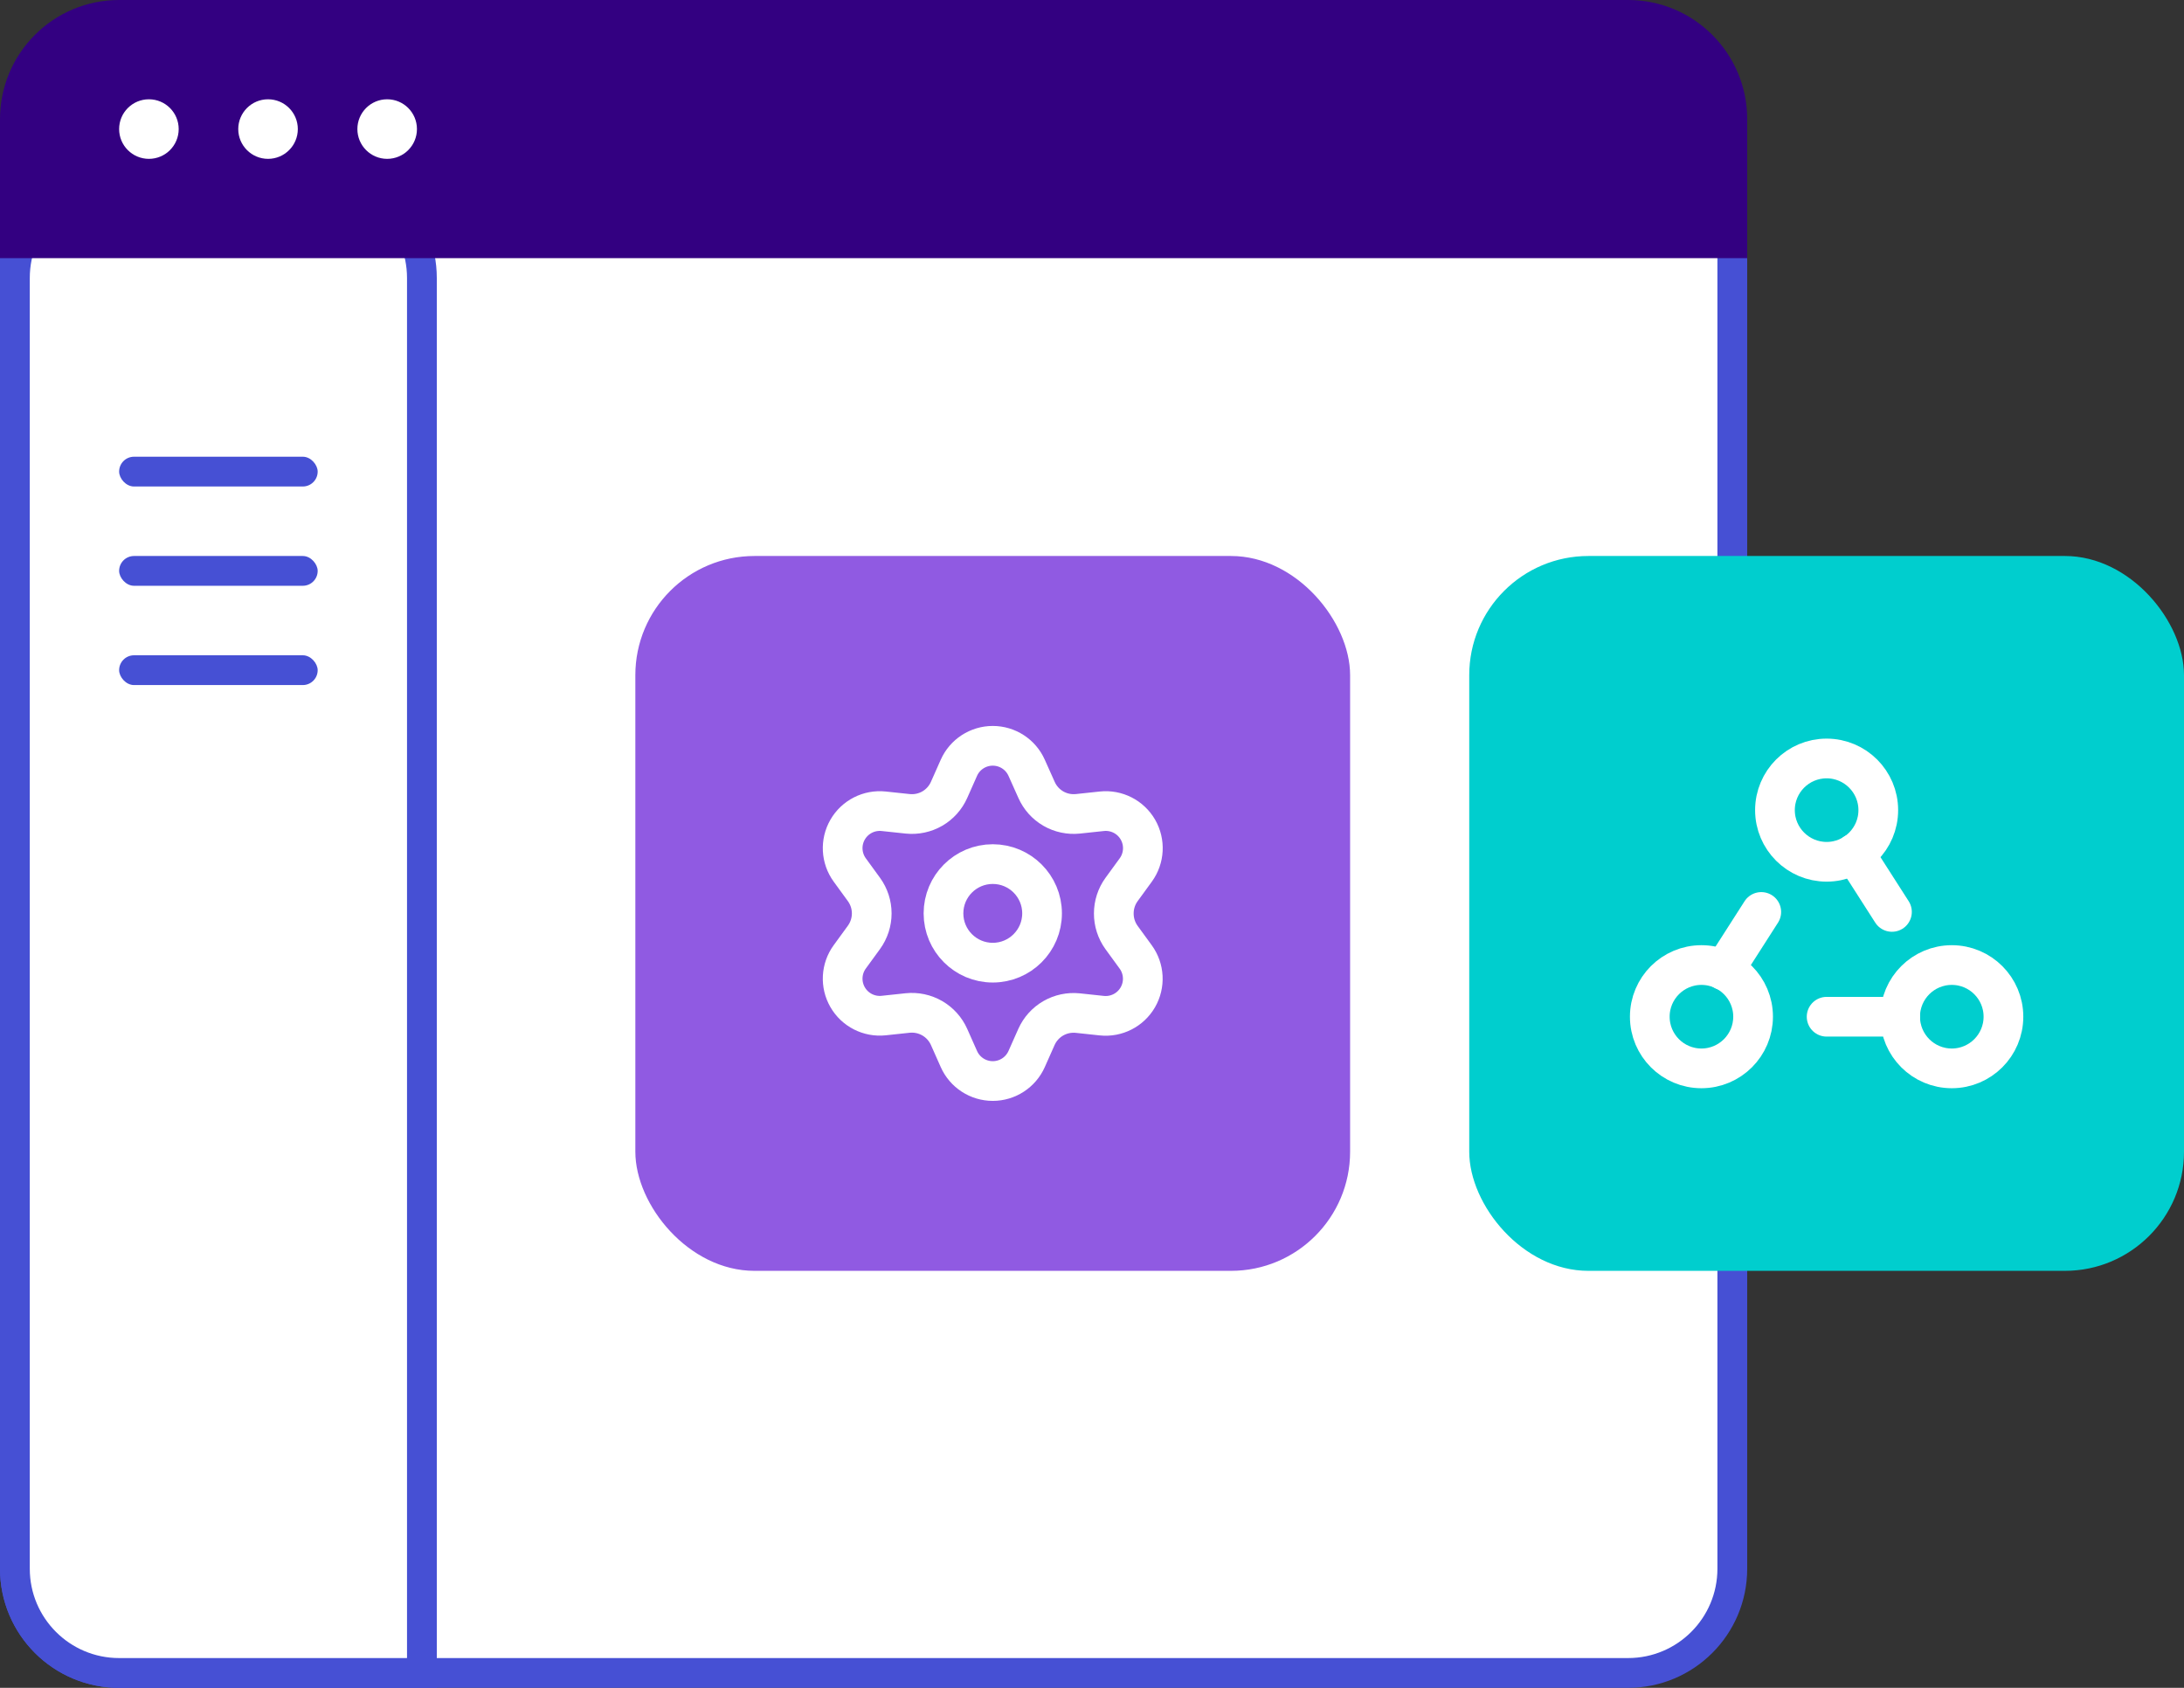 <svg width="110" height="85" viewBox="0 0 110 85" fill="none" xmlns="http://www.w3.org/2000/svg">
<rect x="0" y="0" width="110" height="85" fill="#333333" stroke="none"/>
<path d="M0.75 10.75H87.25V79C87.25 81.9 84.9 84.25 82 84.25H6C3.101 84.25 0.75 81.9 0.75 79V10.75Z" fill="white" stroke="#4650D4" stroke-width="1.5"/>
<path d="M0.75 14C0.75 11.101 3.101 8.75 6 8.75H16C18.899 8.75 21.25 11.101 21.25 14V84.25H6C3.101 84.25 0.75 81.9 0.75 79V14Z" fill="white" stroke="#4650D4" stroke-width="1.5"/>
<rect x="6" y="23" width="10" height="1.5" rx="0.75" fill="#4650D4"/>
<rect x="6" y="28" width="10" height="1.5" rx="0.75" fill="#4650D4"/>
<rect x="6" y="33" width="10" height="1.5" rx="0.75" fill="#4650D4"/>
<rect x="32" y="28" width="36" height="36" rx="6" fill="#905AE2"/>
<path fill-rule="evenodd" clip-rule="evenodd" d="M47.802 52.222L48.295 53.331C48.594 54.006 49.264 54.441 50.002 54.441V54.441C50.74 54.441 51.409 54.006 51.709 53.331L52.202 52.222C52.378 51.828 52.673 51.5 53.046 51.284V51.284C53.422 51.067 53.856 50.975 54.287 51.02L55.494 51.149C56.228 51.226 56.939 50.864 57.308 50.225V50.225C57.677 49.586 57.636 48.789 57.201 48.192L56.486 47.21C56.232 46.858 56.096 46.434 56.098 46V46C56.098 45.566 56.235 45.144 56.49 44.794L57.205 43.812C57.639 43.215 57.681 42.418 57.312 41.779V41.779C56.943 41.14 56.232 40.778 55.498 40.855L54.291 40.984C53.86 41.029 53.425 40.937 53.05 40.72V40.72C52.676 40.503 52.381 40.173 52.206 39.778L51.709 38.668C51.409 37.993 50.74 37.559 50.002 37.559V37.559C49.264 37.559 48.594 37.993 48.295 38.668L47.802 39.778C47.627 40.173 47.331 40.503 46.958 40.72V40.72C46.582 40.937 46.148 41.029 45.717 40.984L44.506 40.855C43.772 40.778 43.061 41.14 42.692 41.779V41.779C42.323 42.418 42.364 43.215 42.799 43.812L43.514 44.794C43.768 45.144 43.906 45.566 43.906 46V46C43.906 46.433 43.768 46.855 43.514 47.206L42.799 48.188C42.364 48.784 42.323 49.581 42.692 50.22V50.22C43.061 50.859 43.772 51.221 44.506 51.144L45.713 51.015C46.144 50.97 46.578 51.062 46.954 51.279V51.279C47.329 51.496 47.626 51.826 47.802 52.222V52.222Z" stroke="white" stroke-width="2"/>
<path fill-rule="evenodd" clip-rule="evenodd" d="M50.002 48.48C51.373 48.48 52.485 47.368 52.485 45.998C52.485 44.627 51.373 43.516 50.002 43.516C48.631 43.516 47.52 44.627 47.52 45.998C47.52 47.368 48.631 48.48 50.002 48.48Z" stroke="white" stroke-width="2" stroke-linecap="round" stroke-linejoin="round"/>
<path d="M0 6C0 2.686 2.686 0 6 0H82C85.314 0 88 2.686 88 6V13H0V6Z" fill="#330081"/>
<circle cx="7.5" cy="6.5" r="1.5" fill="white"/>
<circle cx="13.5" cy="6.5" r="1.5" fill="white"/>
<circle cx="19.5" cy="6.5" r="1.5" fill="white"/>
<rect x="74" y="28" width="36" height="36" rx="6" fill="#00CECE"/>
<path fill-rule="evenodd" clip-rule="evenodd" d="M89.398 40.799V40.799C89.398 39.363 90.563 38.197 92 38.197V38.197C93.436 38.197 94.602 39.362 94.602 40.799V40.799C94.602 42.235 93.437 43.4 92 43.4V43.4C90.563 43.398 89.398 42.234 89.398 40.799Z" stroke="white" stroke-width="2" stroke-linecap="round" stroke-linejoin="round"/>
<path fill-rule="evenodd" clip-rule="evenodd" d="M83.094 51.201V51.201C83.094 49.765 84.258 48.6 85.695 48.6V48.6C87.132 48.6 88.297 49.764 88.297 51.201V51.201C88.296 52.637 87.132 53.803 85.695 53.803V53.803C84.258 53.803 83.094 52.638 83.094 51.201Z" stroke="white" stroke-width="2" stroke-linecap="round" stroke-linejoin="round"/>
<path fill-rule="evenodd" clip-rule="evenodd" d="M95.703 51.201V51.201C95.703 49.765 96.868 48.6 98.305 48.6V48.6C99.741 48.6 100.906 49.764 100.906 51.201V51.201C100.906 52.637 99.742 53.803 98.305 53.803V53.803C96.867 53.803 95.703 52.638 95.703 51.201V51.201Z" stroke="white" stroke-width="2" stroke-linecap="round" stroke-linejoin="round"/>
<path d="M88.709 45.926L86.824 48.87" stroke="white" stroke-width="2" stroke-linecap="round" stroke-linejoin="round"/>
<path d="M93.406 42.98L95.291 45.924" stroke="white" stroke-width="2" stroke-linecap="round" stroke-linejoin="round"/>
<path d="M95.703 51.203H92" stroke="white" stroke-width="2" stroke-linecap="round" stroke-linejoin="round"/>
</svg>
